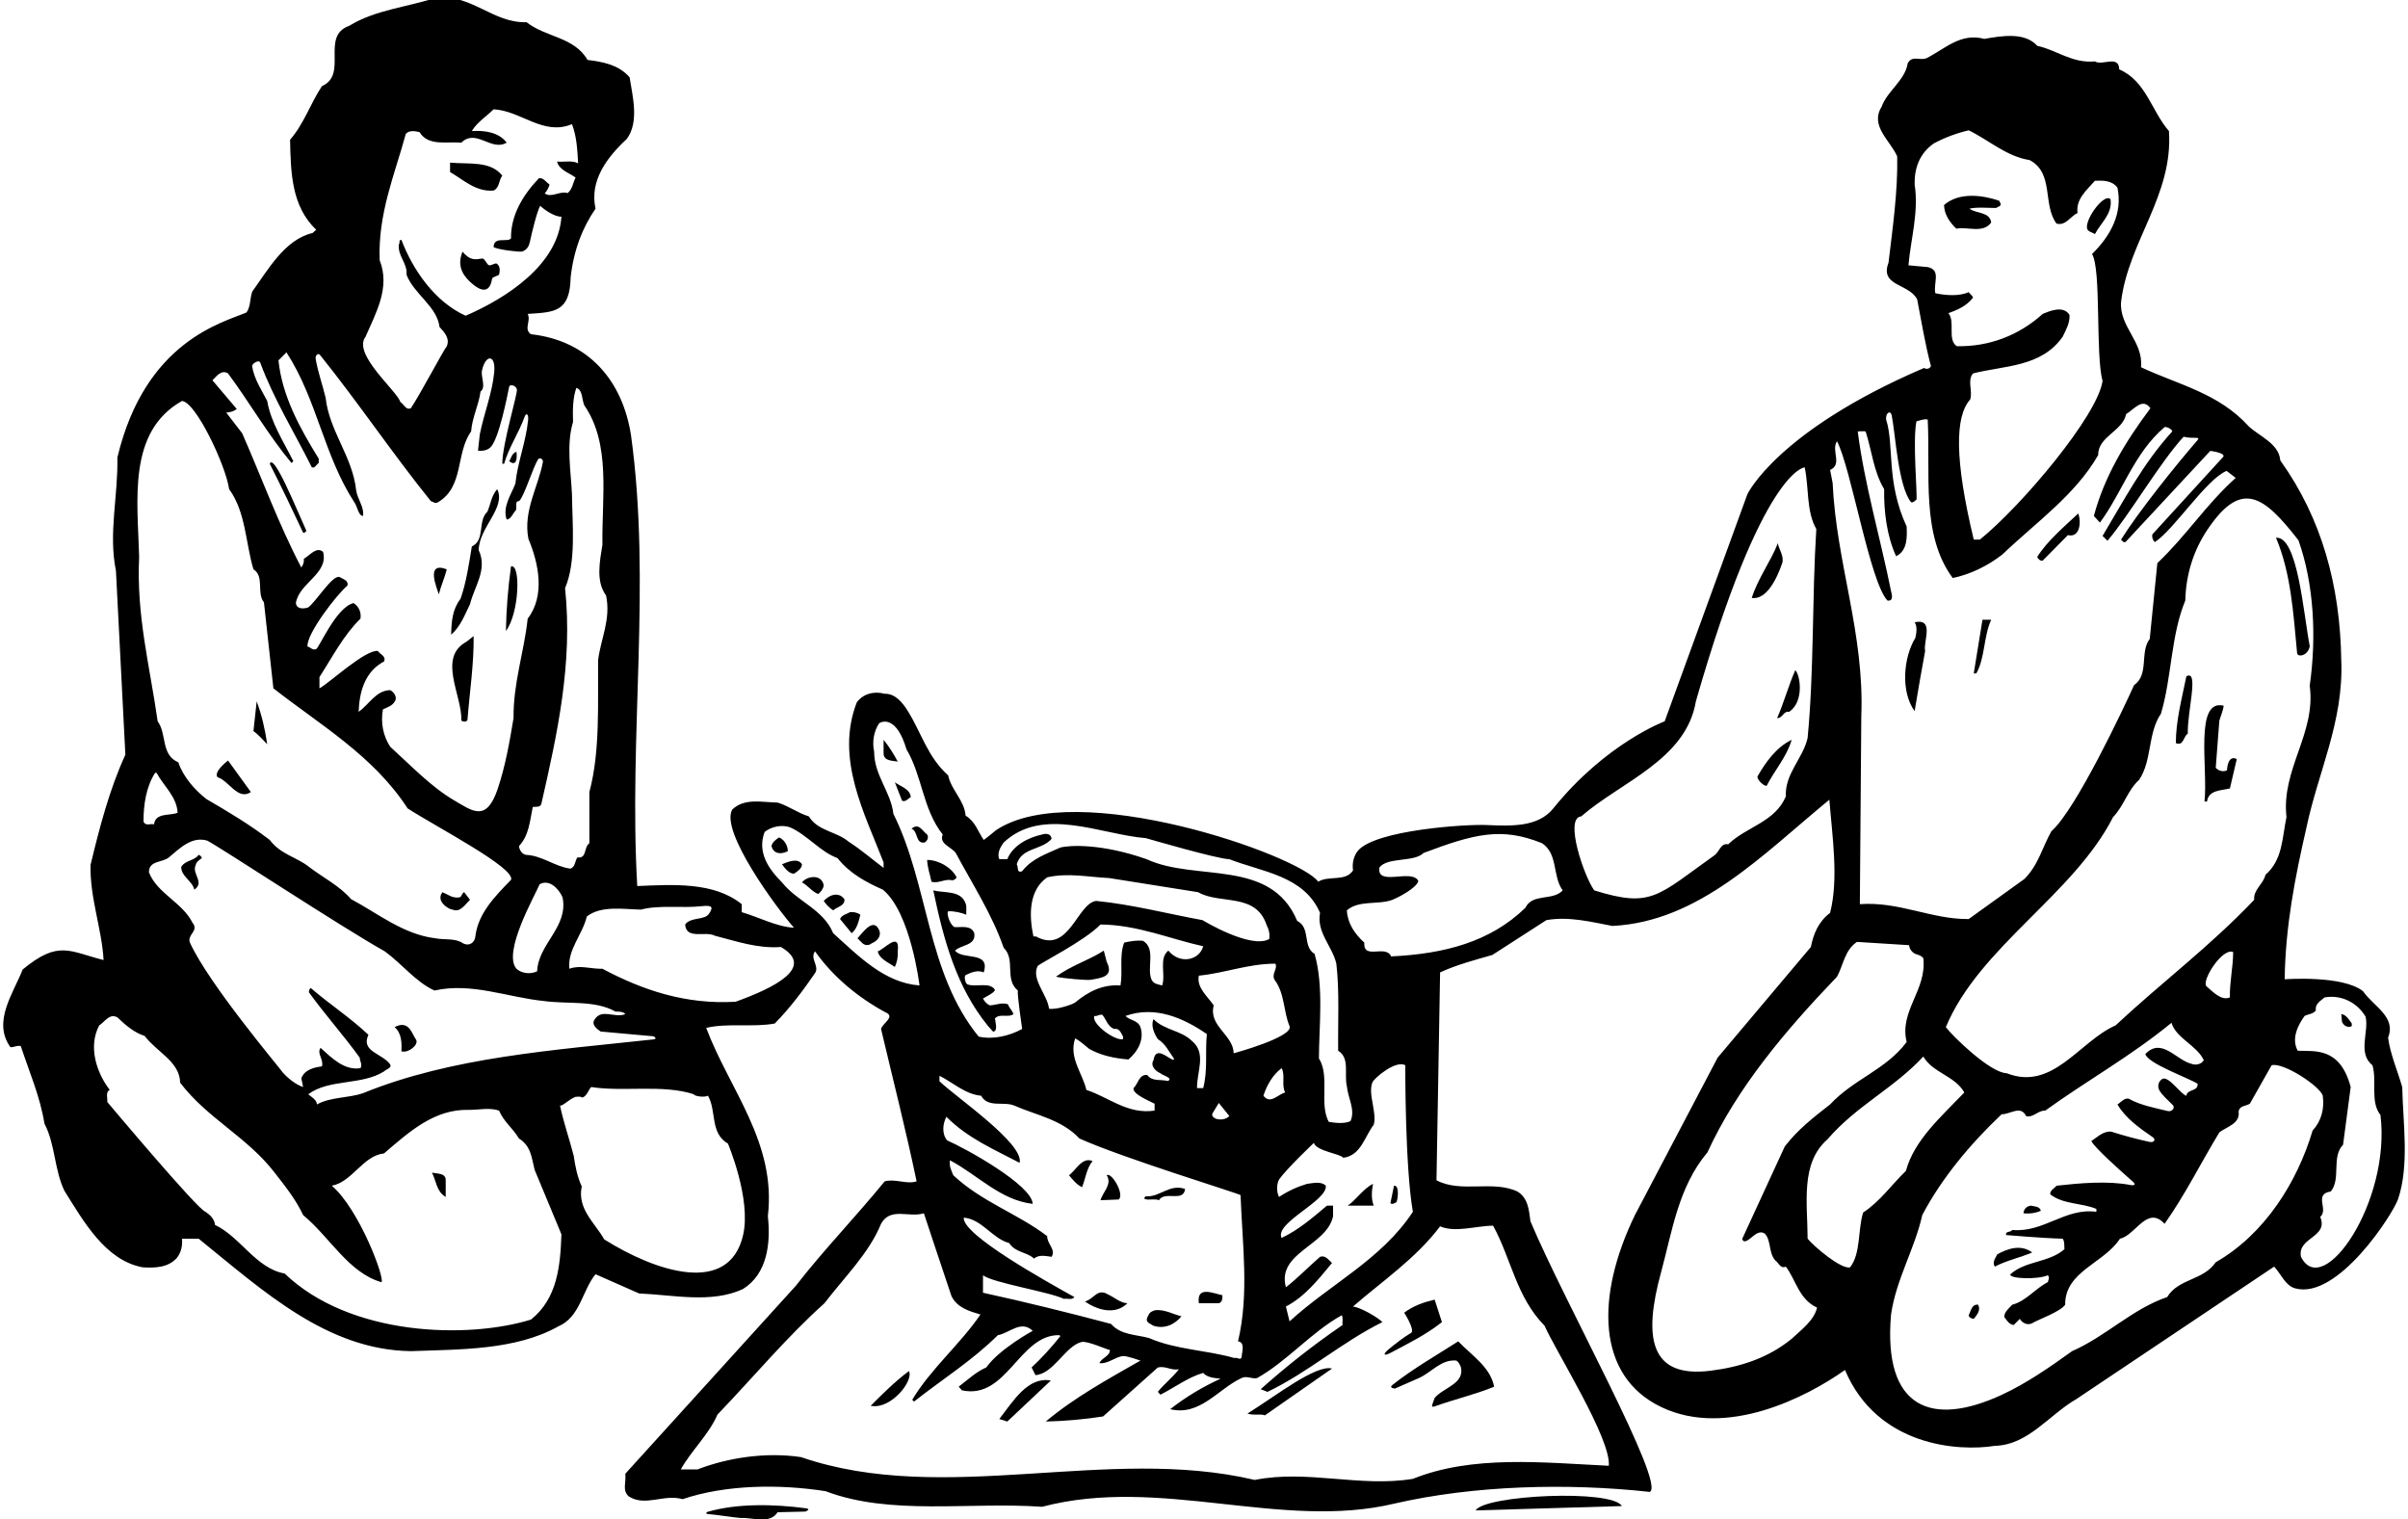 <?xml version="1.0" encoding="UTF-8"?>
<svg xmlns="http://www.w3.org/2000/svg" xmlns:xlink="http://www.w3.org/1999/xlink" width="531pt" height="335pt" viewBox="0 0 531 335" version="1.1">
<g id="surface1">
<path style=" stroke:none;fill-rule:nonzero;fill:rgb(0%,0%,0%);fill-opacity:1;" d="M 529.727 239.699 C 528.684 236.098 527.086 232.422 526.605 228.82 C 528.445 224.18 523.402 221.941 521.086 218.578 C 516.605 214.98 503.805 215.941 503.805 215.941 C 503.965 204.18 506.125 193.301 508.605 182.5 C 511.164 170.262 516.844 159.059 516.285 145.621 C 516.047 129.141 511.965 114.262 502.844 101.539 C 502.523 97.781 498.285 96.262 495.887 94.02 C 489.242 86.66 480.285 84.82 472.125 80.98 C 472.684 75.301 467.324 72.102 467.727 66.578 C 469.324 53.219 479.242 43.141 478.285 28.898 C 474.445 24.5 473.242 17.859 467.324 15.301 C 467.242 12.02 463.562 14.578 461.965 13.539 C 457.004 14.02 453.562 11.059 449.242 10.102 C 446.445 6.98 441.242 7.941 437.562 8.578 C 432.363 7.141 428.844 10.82 424.844 12.82 C 423.324 13.461 421.727 12.102 420.684 13.941 C 420.125 17.699 416.125 20.102 414.926 23.539 C 412.285 27.781 416.844 30.98 418.363 34.5 C 418.523 42.18 417.324 50.5 416.445 57.941 C 414.445 63.141 421.004 62.5 422.766 66.02 C 423.727 70.98 424.523 75.941 425.805 80.738 C 425.484 81.379 424.766 81.461 424.285 81.141 C 391.852 95.043 385.324 108.98 385.324 108.98 L 367.086 159.059 C 367.086 159.059 354.164 163.836 342.523 178.262 C 339.125 182.473 333.117 182.148 327.648 181.922 C 323.316 181.738 303.562 182.98 299.484 187.539 C 298.523 188.738 298.125 190.262 298.363 191.941 C 296.684 194.5 293.004 192.98 290.684 194.422 C 286.523 188.578 237.246 171.301 219.645 183.062 C 218.766 183.781 217.727 184.66 216.926 185.219 C 215.645 183.379 215.086 181.141 212.926 179.859 C 212.684 176.5 209.727 174.18 209.086 170.98 C 204.523 166.898 203.164 161.539 200.203 156.82 C 199.086 154.98 197.402 152.898 195.086 152.98 C 192.766 152.34 190.285 152.98 188.926 154.898 C 184.125 167.301 190.684 179.379 194.844 190.18 L 194.844 191.379 C 192.285 189.461 189.805 187.301 187.164 185.621 C 184.445 183.301 180.363 183.301 178.363 180.02 C 175.965 179.301 173.887 177.699 171.484 176.98 C 167.887 176.898 164.203 175.941 161.484 178.5 C 158.684 183.219 171.324 200.34 175.086 204.578 C 171.164 204.34 167.402 202.262 163.562 201.141 L 163.562 199.379 C 157.402 194.422 148.445 195.062 140.523 195.379 C 138.605 162.18 143.645 128.738 139.164 96.102 C 137.336 84 129.828 75.113 117.086 73.699 C 115.402 72.578 117.164 70.738 116.363 69.219 C 122.336 68.836 125.664 68.836 125.836 61.164 C 126.5 55.164 128.461 50.141 131.324 46.02 C 129.965 39.859 133.805 34.738 138.203 30.66 C 141.004 26.898 139.484 21.219 138.844 17.059 C 136.523 14.34 133.004 13.621 129.562 13.219 C 126.605 8.102 120.363 8.262 116.125 4.898 C 108.605 5.141 103.887 -1.5 95.965 -0.461 C 89.645 1.621 82.684 2.18 77.004 5.699 C 70.605 7.941 76.844 16.422 71.004 18.98 C 68.445 22.82 67.086 27.219 63.965 30.82 C 64.125 38.18 64.285 45.461 69.723 50.66 L 68.926 51.379 C 62.766 52.82 59.086 59.539 55.645 64.262 C 55.086 65.699 55.324 67.539 54.363 68.898 C 49.164 71.141 32 75.164 25.883 100.898 C 26.043 109.621 23.883 117.539 25.566 125.859 L 27.645 166.422 C 24.125 174.102 21.965 182.422 19.965 190.738 C 19.805 198.02 22.445 204.738 22.844 211.699 C 15.32 209.816 12.941 207.223 5.004 213.781 C 2.926 219.062 -1.715 225.301 2.285 230.898 C 2.684 231.062 4.203 230.34 4.605 230.738 C 6.445 236.34 8.844 241.781 9.805 247.781 C 12.203 252.34 11.965 257.941 14.203 262.582 C 18.285 269.059 23.164 277.941 31.484 279.461 C 34.125 279.621 37.086 279.539 39.004 277.379 C 39.965 276.18 40.285 274.582 40.125 273.141 L 43.805 273.141 C 58.043 284.66 72.125 297.699 90.605 297.941 C 101.324 297.539 113.645 297.781 123.086 292.5 C 127.965 290.418 128.363 284.582 131.324 280.98 L 140.926 285.219 C 148.523 285.539 156.844 287.461 163.805 284.262 C 169.246 280.902 169.965 274.098 169.324 268.18 C 171.246 251.941 160.844 240.262 155.727 226.66 C 160.445 225.539 166.047 226.578 170.844 225.699 C 174.285 222.18 177.086 218.422 179.727 214.578 C 180.766 213.062 178.523 211.379 179.727 209.781 C 183.727 215.461 189.324 220.02 195.246 223.219 C 197.562 224.18 194.605 225.621 194.285 226.898 C 196.926 238.098 199.805 249.379 202.125 260.5 C 199.965 261.219 197.402 259.859 195.086 260.5 C 188.766 268.262 181.562 275.699 175.484 283.539 L 137.887 324.98 C 138.125 326.898 137.164 328.582 138.605 329.941 C 142.285 332.34 146.363 329.379 150.523 330.582 C 159.965 327.379 171.805 327.219 182.047 328.82 C 196.363 334.262 213.645 331.141 229.805 332.262 C 255.887 325.379 282.605 337.539 307.562 331.539 C 325.004 327.539 345.562 326.98 363.805 328.98 C 367.402 327.219 345.004 287.219 337.484 269.301 C 337.164 266.902 337.004 264.18 334.605 262.738 C 329.164 260.18 322.125 263.141 316.766 260.262 L 317.562 214.422 C 321.242 212.738 325.164 211.699 329.086 210.578 L 341.004 202.898 C 345.887 202.02 350.926 203.301 355.562 204.18 C 374.684 203.219 388.605 188.5 403.402 176.34 C 404.047 184.5 405.484 193.781 403.562 201.301 C 401.004 203.219 399.887 205.941 399.324 208.82 L 378.766 233.219 L 360.523 267.941 C 351.836 285.832 352.008 303.445 366.363 310.285 C 380.75 317.141 398.348 308.121 406.844 302.098 C 414 319 431.965 320.098 439.887 318.82 C 447.242 318.66 451.887 311.941 457.887 308.5 L 501.484 279.301 C 503.004 280.902 503.918 283.496 506.125 284.098 C 515.5 286.668 527.715 267.68 528.82 264.387 C 531.332 256.898 529.891 247.645 529.727 239.699 Z M 126.125 108.98 C 125.887 103.781 124.844 98.02 126.363 93.059 C 126.285 90.422 126.285 87.859 127.086 85.539 C 128.523 85.941 128.285 88.102 128.844 89.379 C 134.766 97.941 132.684 109.621 132.844 120.102 C 132.285 123.699 131.324 128.18 133.645 131.301 C 134.766 136.578 132.445 140.898 131.887 145.621 C 131.805 155.301 132.363 165.699 129.965 174.66 L 129.965 185.941 C 128.684 186.82 129.484 189.379 127.324 189.062 C 126.766 189.859 126.844 191.301 125.727 191.539 C 122.285 191.062 119.562 188.66 115.965 188.5 C 115.086 188.34 114.523 187.379 114.445 186.578 C 116.684 184.18 116.844 180.98 117.484 177.941 C 118.203 177.859 119.246 178.102 119.402 177.141 C 122.844 162.02 126.363 146.262 124.605 129.699 C 127.086 123.859 126.203 115.699 126.125 108.98 Z M 132.445 227.461 L 144.121 228.516 C 144.121 228.516 145.168 229.082 144.008 229.207 C 122 231.598 99.652 233.078 80.043 241.059 C 76.766 242.18 72.926 241.859 69.887 243.539 C 69.887 242.582 68.684 241.859 67.965 241.301 C 72.605 237.859 79.723 239.379 84.684 236.262 C 85.086 235.781 86.445 235.539 86.043 234.738 C 84.363 232.262 79.484 231.941 81.242 228.18 C 77.164 224.34 72.684 221.461 68.523 217.859 C 68.203 218.102 68.125 218.422 68.125 218.82 C 71.645 223.699 75.805 228.34 79.324 233.219 C 79.324 233.941 79.965 234.738 79.484 235.539 C 75.965 236.098 73.242 233.379 70.684 231.062 C 69.805 232.34 71.406 233.539 71.004 235.141 C 69.242 235.379 67.164 235.859 66.445 237.781 L 66.844 239.699 C 65.324 239.219 63.566 237.859 62.363 236.5 C 61.406 235.141 46.043 216.98 41.883 207.859 C 41.164 206.102 43.965 205.301 42.445 203.461 C 40.203 198.98 34.605 196.98 32.844 192.34 C 32.844 189.699 35.805 190.262 37.246 189.062 C 39.723 186.98 42.363 184.34 45.723 185.379 C 48.926 187.062 74.766 204.102 84.844 209.781 C 88.605 212.5 91.723 216.578 95.805 218.422 C 103.965 216.578 111.965 219.941 119.965 220.738 C 125.246 221.461 131.164 220.5 135.727 223.062 C 136.523 223.062 137.484 223.062 137.887 223.621 C 135.645 224.578 132.766 222.34 131.164 224.738 C 130.285 225.941 131.645 226.898 132.445 227.461 Z M 31.645 181.141 C 31.645 177.461 32.203 173.539 34.203 170.422 L 34.523 170.422 C 36.125 173.379 39.004 175.699 39.164 179.219 C 37.406 179.941 34.285 179.141 33.965 181.781 C 33.246 181.539 32.043 182.262 31.645 181.141 Z M 118.445 214.18 C 117.004 214.898 115.004 214.66 113.887 213.621 C 110.766 210.02 117.965 197.461 119.004 194.98 C 121.164 193.781 123.246 196.02 124.047 197.859 C 125.402 204.422 118.684 208.102 118.445 214.18 Z M 80.605 74.262 C 82.844 69.059 86.125 63.461 83.723 57.379 C 83.324 47.141 87.004 38.578 89.484 29.539 C 90.203 28.66 91.566 28.898 92.523 29.141 C 94.445 32.34 98.684 31.141 101.727 31.461 C 105.004 28.262 108.285 33.461 111.727 31.461 C 109.965 29.059 106.605 28.738 104.047 28.898 C 105.164 26.98 107.246 25.699 108.844 24.102 C 114.926 24.422 119.805 30.02 126.125 27.379 C 127.164 30.02 127.324 33.059 127.484 36.02 C 126.203 35.301 124.445 35.781 122.844 35.621 C 123.246 37.461 125.484 38.102 126.926 39.141 C 126.363 40.262 126.203 41.781 125.164 42.578 C 123.484 42.02 121.484 43.746 120.125 42.625 C 120.445 42.387 121.164 41.141 121.164 40.66 C 120.363 40.18 119.887 39.141 118.844 39.301 C 115.324 42.98 112.605 47.461 112.684 52.578 C 111.805 53.539 108.926 52.02 108.844 54.5 C 109.887 55.059 114.445 55.621 115.164 55.461 C 116.266 55.059 116.672 54.215 116.875 53.223 C 117.156 51.84 118.406 46.574 119.125 45.375 C 120.086 46.336 122.445 47.859 123.805 47.781 C 123.086 58.5 111.402 65.859 102.684 69.621 C 95.887 66.578 91.004 59.461 88.523 52.898 C 87.805 52.898 88.285 53.621 87.965 53.859 C 87.645 56.5 89.887 58.02 89.645 60.578 C 91.246 64.82 96.363 67.539 96.926 72.102 C 98.043 73.301 99.246 74.66 98.523 76.34 C 97.566 77.621 92.684 86.898 90.605 90.02 C 89.406 90.5 89.086 89.059 88.285 88.66 C 87.645 86.262 77.645 78.102 80.605 74.262 Z M 50.285 82.34 C 55.086 88.82 59.086 95.859 64.285 102.102 L 64.684 101.699 C 62.523 97.379 59.723 93.141 58.926 88.422 C 57.652 85.941 56.039 83.574 55.598 80.754 C 55.512 80.207 57.164 79.141 57.406 80.02 C 60.363 88.02 64.926 95.379 68.766 103.059 C 69.484 103.301 69.723 102.422 70.285 102.102 L 70.285 101.141 C 66.125 94.422 62.203 87.301 61.406 79.461 L 63.164 77.699 C 69.887 88.02 71.406 100.422 78.125 110.738 C 78.844 111.699 79.004 113.699 80.043 113.781 C 80.363 111.781 78.766 110.02 78.523 108.02 C 77.723 100.66 72.605 95.059 71.805 87.699 C 71.109 84.797 70.117 82.09 69.609 79.148 C 69.477 78.367 70.156 77.762 70.566 78.273 C 79.074 88.852 86.457 99.895 95.004 110.5 C 95.566 110.66 95.965 111.141 96.605 110.738 C 102.363 107.301 100.445 99.941 103.887 95.141 C 104.125 92.02 105.562 89.379 105.965 86.34 C 107.242 85.383 105.988 83.078 106.285 81.703 C 107.078 78.066 109.375 78.094 108.977 82.137 C 108.52 86.781 106.711 91.191 105.805 95.781 L 105.402 99.379 C 106.621 99.496 107.473 99.227 108.086 98.703 C 109.973 97.102 111.891 87.199 112.281 85.277 C 112.414 84.637 113.824 84.984 113.984 85.879 C 114.16 86.867 110.766 97.859 110.766 102.262 L 111.164 102.262 C 112.215 98.621 114.402 95.461 115.68 91.93 C 116.059 90.879 116.586 91.348 116.461 92.621 C 115.969 97.516 114.152 101.836 113.645 106.66 C 112.684 109.141 110.766 111.781 111.727 114.578 C 112.766 114.422 113.004 113.301 113.645 112.66 C 114.203 112.102 113.324 110.5 114.445 110.5 C 115.484 109.781 117.426 103.293 118.617 101.344 C 118.969 100.766 119.84 101.191 119.711 101.891 C 118.703 107.359 115.32 112.648 116.523 118.82 C 118.766 124.18 120.285 131.301 116.363 136.422 C 115.562 143.859 113.164 150.578 113.246 158.34 C 112.363 163.695 111.418 169.051 109.723 174.035 C 107.234 181.367 104.148 178.824 100.176 176.504 C 95.043 173.5 90.672 168.859 86.043 164.66 C 84.523 162.34 83.887 159.379 84.445 156.422 C 85.484 155.941 86.605 155.621 87.164 154.5 C 87.566 153.621 86.844 152.578 86.043 152.18 C 82.926 152.262 81.484 155.219 79.086 156.98 C 79.242 152.578 80.445 148.102 84.684 145.859 C 85.242 144.66 83.645 144.18 83.324 143.539 C 80.523 143.219 72.684 150.578 70.445 151.781 L 70.445 149.301 C 73.242 144.98 75.723 140.102 79.484 136.422 C 79.723 134.98 79.086 133.699 77.965 132.98 C 74.125 133.941 70.523 142.578 69.723 143.141 C 68.844 143.461 68.445 142.66 67.805 142.578 C 67.566 139.699 74.445 130.898 76.605 129.141 C 76.926 127.941 75.566 127.699 74.844 127.219 C 73.242 126.82 69.645 132.738 67.965 133.941 C 67.086 134.262 65.406 134.422 65.242 132.98 C 65.965 128.5 72.523 126.5 71.242 121.699 C 69.805 120.422 68.285 122.5 67.004 123.219 C 67.086 123.941 66.844 124.578 66.445 125.141 C 61.484 115.699 57.723 105.379 53.406 95.539 L 49.887 90.98 C 51.5 90.875 52.203 90.18 52.203 90.18 L 46.844 83.859 C 47.805 82.898 48.844 81.461 50.285 82.34 Z M 40.125 88.422 C 43.164 88.578 49.805 102.66 50.523 107.859 C 54.203 112.898 54.125 119.621 55.887 125.539 C 58.363 127.059 56.523 130.738 58.203 132.82 L 60.285 151.781 C 70.605 159.859 82.363 166.66 89.887 178.262 C 96.203 182.34 113.805 191.461 112.684 194.02 C 109.164 197.621 105.484 201.379 104.844 206.34 C 104.766 207.781 103.562 208.738 102.125 208.02 C 100.445 206.82 98.043 207.301 95.965 206.898 C 88.926 206.02 83.406 201.461 77.406 198.262 C 74.844 195.301 71.242 193.539 68.125 191.141 C 65.406 188.98 61.887 188.422 59.484 185.219 C 55.004 181.781 50.285 178.98 45.484 176.18 C 42.844 174.102 40.363 171.219 39.324 168.102 C 35.406 166.422 36.844 161.859 34.766 159.059 C 33.086 147.141 30.043 135.781 30.684 122.82 C 30.363 110.422 28.043 95.219 40.125 88.422 Z M 117.086 290.98 C 103.273 295.266 77.266 294.742 62.766 280.82 C 56.445 279.699 53.086 272.82 47.406 270.098 C 47.324 268.82 46.285 267.859 45.324 267.219 C 43.645 266.82 23.645 242.98 23.645 242.98 C 23.805 242.34 23.164 240.82 24.203 240.34 C 21.246 236.5 19.406 230.738 21.883 226.102 C 23.164 225.301 24.125 223.379 25.883 224.34 C 27.723 226.102 29.723 227.781 31.883 228.422 C 34.605 232.02 39.645 234.102 39.723 238.738 C 45.723 246.66 54.605 250.738 60.684 258.738 C 63.004 261.699 65.324 264.66 66.844 267.941 C 72.766 272.82 76.844 280.66 84.125 282.738 C 84.926 281.941 79.242 266.66 73.164 261.461 C 77.645 260.66 80.043 254.82 84.684 254.34 C 90.285 249.539 95.805 244.5 103.484 244.738 C 105.645 244.738 108.047 244.18 110.047 244.902 C 111.164 247.461 113.004 248.66 114.445 251.059 C 117.164 252.738 117.246 255.461 117.887 257.941 L 123.805 272.18 C 123.562 279.059 122.926 286.34 117.086 290.98 Z M 156.125 241.621 C 158.047 244.98 156.523 249.859 160.523 252.18 C 160.523 252.18 165.703 264.375 163.863 272.352 C 160.77 285.789 144.598 280.434 133.246 273.301 C 131.164 269.621 127.246 266.582 128.285 261.621 C 127.324 259.539 126.844 257.219 126.523 254.902 C 125.562 251.141 124.285 247.539 123.484 243.781 C 124.125 243.941 125.402 242.418 126.926 241.859 C 127.645 241.859 127.805 241.699 128.445 242.02 C 129.484 241.621 129.645 240.5 130.363 239.699 C 137.402 240.82 146.203 239.059 153.004 241.301 C 152.926 241.621 155.086 242.098 156.125 241.621 Z M 162.203 220.898 C 151.164 221.539 141.727 218.34 132.844 213.621 C 130.363 213.699 127.887 212.738 125.562 213.621 C 125.086 209.461 128.445 206.102 129.402 202.102 C 132.523 199.621 137.562 200.5 141.324 200.578 C 145.445 199.496 150.355 200.309 154.746 199.82 C 157.129 199.559 157.309 200.047 156.352 201.484 C 155.348 202.992 152.34 202.141 151.086 203.859 C 151.324 207.301 155.562 205.219 157.645 206.34 C 162.363 207.539 167.086 209.219 172.203 208.82 C 179.836 213.273 170.828 217.797 162.203 220.898 Z M 221.324 185.781 C 229.965 177.699 242.684 184.02 252.684 184.82 C 252.684 184.82 268.605 189.461 271.086 189.461 C 278.203 192.262 287.562 193.062 291.086 201.301 C 290.285 205.621 293.805 208.66 294.684 212.5 C 295.402 218.66 295.004 225.539 295.086 231.699 C 297.727 233.301 296.363 236.902 297.004 239.539 C 297.242 242.098 298.926 244.738 297.805 247.219 C 296.445 247.859 294.445 247.621 293.004 247.379 C 290.844 243.301 293.324 237.379 290.844 233.379 C 290.844 226.578 291.965 217.539 289.887 210.34 C 287.164 208.738 289.086 204.578 286.047 203.062 C 280.203 189.141 263.727 194.5 252.844 189.461 C 243 186 235.887 186.34 233.805 186.898 C 230.844 188.262 227.562 189.301 225.402 192.102 C 224.125 192.66 224.605 191.062 224.203 190.578 C 225.324 186.82 229.645 187.539 231.887 184.98 C 231.805 183.859 230.684 183.699 229.805 184.02 C 226.766 184.66 223.324 186.422 222.125 189.461 L 220.363 189.461 C 219.805 188.102 220.605 186.82 221.324 185.781 Z M 302.664 238.625 C 303.035 237.77 307.727 233.699 309.887 234.898 C 309.887 234.898 309.805 257.219 311.562 267.219 C 304.605 277.781 293.324 283.141 284.363 291.379 L 283.562 288.098 C 287.727 285.941 290.684 282.18 293.727 278.5 C 292.926 277.781 292.285 276.738 291.086 277.141 C 288.523 279.379 286.125 281.859 283.562 283.859 C 281.484 276.18 292.605 274.738 293.965 268.18 L 293.965 265.859 L 292.605 265.859 C 289.402 268.582 286.203 271.301 282.605 272.98 C 281.004 269.621 292.766 264.82 292.363 261.461 C 291.324 260.418 289.484 260.902 288.203 261.059 C 286.047 261.699 283.965 262.66 282.047 263.941 C 281.484 262.902 281.484 261.141 282.047 260.098 C 283.805 257.621 289.727 252.02 289.727 252.02 C 290.285 253.859 295.645 254.418 296.203 255.301 C 300.125 254.82 300.926 250.582 302.926 248.02 C 303.703 245.262 301.559 241.195 302.664 238.625 Z M 273.805 299.219 C 273.562 300.098 272.844 299.219 272.203 299.461 C 266.125 297.699 259.246 297.621 253.402 295.059 C 250.523 294.262 247.164 294.418 245.004 291.941 C 235.645 289.461 226.285 287.141 216.766 285.059 L 216.766 281.219 C 219.004 282.902 231.562 284.902 234.605 286.418 C 235.402 286.262 236.363 286.738 236.926 286.02 C 230.766 282.582 212.125 272.262 212.523 268.5 C 216.523 268.82 218.844 273.141 222.523 274.098 C 223.965 276.262 226.363 276.02 228.047 277.539 C 229.004 276.582 230.766 276.98 231.887 277.141 C 232.926 275.539 230.844 274.262 230.926 272.582 C 224.285 267.539 216.523 265.059 210.203 259.141 C 209.805 258.098 209.246 257.141 209.484 255.859 C 215.562 259.059 220.605 264.66 227.727 265.461 C 227.562 261.301 212.766 253.141 208.844 251.461 C 207.645 249.941 207.887 247.859 208.684 246.262 C 213.484 251.059 219.246 253.461 224.844 256.418 C 225.887 252.18 210.684 241.859 207.164 238.418 L 207.164 237.219 C 210.203 238.738 212.844 241.301 216.363 241.621 C 217.805 244.34 221.324 242.82 223.645 243.781 C 228.523 245.941 234.047 246.82 238.047 251.059 C 247.645 255.379 272.844 263.059 273.562 263.539 C 273.965 274.5 275.484 285.301 273.004 295.781 C 274.684 296.02 273.805 298.262 273.805 299.219 Z M 262.844 229.539 C 260.363 227.141 256.844 227.219 254.363 224.738 C 253.727 226.18 254.523 227.941 255.324 229.141 C 257.066 230.23 257.758 231.91 258.824 233.352 C 258.934 233.496 258.855 233.777 258.66 233.703 C 257.305 233.176 254.855 230.629 254.363 233.781 C 253.562 235.059 254.926 236.262 255.887 236.66 C 256.426 237.141 257.461 237.305 257.875 237.863 C 258.016 238.051 257.652 238.406 257.441 238.355 C 255.961 237.98 254.055 238.531 253.004 237.059 C 251.164 236.82 251.004 238.98 249.965 239.941 C 249.645 241.301 253.805 242.902 254.605 243.379 L 254.605 244.902 C 248.605 245.781 244.523 241.941 239.562 240.34 C 238.684 236.582 235.645 233.219 237.086 228.98 C 238.203 229.539 239.164 230.5 240.203 231.301 C 242.766 232.738 245.727 233.379 248.844 233.621 C 251.004 231.781 252.363 229.141 251.484 226.5 C 250.926 224.898 249.086 225.062 248.203 224.02 C 254.766 221.699 261.004 224.5 266.125 228.02 C 265.727 232.262 266.363 235.859 265.324 239.941 L 263.965 239.941 C 263.887 236.34 266.125 232.262 262.844 229.539 Z M 241.324 224.02 C 241.965 224.18 242.363 223.621 243.086 223.781 C 243.965 224.82 244.285 226.422 245.727 226.898 C 246.844 226.66 247.246 227.859 247.645 228.578 L 247.645 229.141 C 245.965 229.621 240.605 225.781 241.324 224.02 Z M 257.645 209.621 C 255.484 211.301 257.086 214.82 256.285 217.301 C 255.484 217.062 254.523 217.062 253.965 216.102 C 252.766 213.461 255.004 209.219 252.047 207.461 C 250.684 207.301 249.324 207.539 247.887 207.859 C 246.766 210.898 247.645 214.02 247.086 217.301 C 243.152 217.027 239.965 218.656 237.09 221.059 C 236.57 221.488 232.844 222.738 231.324 222.422 C 230.984 219.379 227.34 215.883 228.816 213.035 C 229.09 212.512 239.004 207.621 242.684 203.859 C 250.844 203.941 258.047 207.062 265.324 208.66 C 264.5 211.75 260.203 212.738 257.645 209.621 Z M 265.164 202.898 C 257.324 201.461 249.727 199.461 241.727 198.66 C 237.484 199.219 235.75 210.5 228.445 206.5 L 227.887 206.5 C 226.926 202.02 226.766 196.34 230.926 193.461 C 235.562 192.422 239.727 193.379 244.605 193.621 L 264.203 196.738 C 269.086 199.539 276.926 196.738 279.324 204.02 C 279.805 204.898 280.047 205.941 279.887 207.062 C 275.805 209.379 265.164 202.898 265.164 202.898 Z M 267.402 245.461 L 268.766 243.219 L 271.086 246.098 C 270.445 246.82 269.086 247.059 268.047 246.66 C 267.562 246.418 267.086 246.02 267.402 245.461 Z M 272.047 232.262 C 271.965 228.18 266.445 226.262 267.645 221.699 C 266.363 219.781 263.805 217.781 264.363 215.141 C 270.125 214.578 275.242 212.5 281.242 212.5 C 281.805 213.699 280.285 214.738 281.086 216.102 C 283.324 219.062 283.004 223.062 284.363 226.262 C 285.324 228.66 272.047 232.262 272.047 232.262 Z M 282.605 235.539 C 283.484 237.059 282.523 239.301 283.402 240.902 C 281.805 241.301 280.125 243.621 278.605 241.621 C 279.324 239.379 280.605 237.059 282.605 235.539 Z M 192.766 165.781 C 192.285 163.621 192.684 161.219 193.887 159.461 C 194.684 158.98 197.75 158 199.887 165.219 C 203.402 171.141 203.484 178.5 207.887 184.02 C 207.004 186.102 209.805 186.738 210.766 188.102 C 214.445 194.98 218.766 201.621 221.324 208.98 C 224.047 211.699 221.402 215.859 224.445 218.422 C 224.285 219.379 225.402 226.898 225.402 226.898 C 222.605 228.422 219.004 229.301 215.805 228.578 C 204.285 214.422 204.844 195.141 197.004 179.461 C 196.445 174.578 192.766 170.98 192.766 165.781 Z M 183.727 205.781 C 181.562 200.5 175.805 198.82 172.445 194.578 C 169.484 191.621 166.926 187.941 168.605 183.461 C 169.965 182.34 172.445 181.699 174.363 182.5 C 178.047 184.18 180.926 187.859 184.684 189.219 C 187.402 192.66 191.086 194.578 194.684 196.18 C 200.844 201.219 202.766 217.301 202.766 217.301 C 195.004 216.738 189.246 210.738 183.727 205.781 Z M 317.562 270.418 C 320.926 271.859 325.324 270.34 329.242 270.262 C 333.242 277.539 334.363 286.02 340.605 292.34 C 343.004 297.859 355.324 317.301 354.766 323.219 C 340.125 322.5 324.684 320.82 311.562 326.102 C 299.887 328.02 288.285 324.02 276.684 326.34 C 244.125 318.66 208.285 332.18 176.605 321.301 C 168.926 320.18 160.684 321.379 153.805 324.02 L 150.125 324.02 C 152.445 319.859 156.363 316.262 158.203 311.941 C 166.047 303.781 173.484 294.82 181.805 287.379 C 186.203 281.621 191.645 276.34 194.285 269.859 C 196.363 266.098 200.445 268.582 203.727 267.539 C 203.727 267.539 207.887 280.098 209.805 285.781 C 211.086 288.418 213.805 289.141 216.203 289.859 C 211.805 296.34 205.164 301.941 201.164 308.66 L 201.562 309.059 C 207.727 304.18 214.203 300.18 220.047 294.418 C 222.523 294.02 225.164 290.98 227.727 293.461 C 227.727 293.461 220.363 297.461 217.484 301.539 C 215.246 302.5 213.402 304.262 211.402 305.781 L 212.125 306.582 C 222.047 308.738 224.766 294.18 233.645 294.418 L 233.805 294.66 C 231.887 297.059 229.727 299.461 227.484 301.539 L 228.336 303.227 C 232.301 302.988 234.969 296.75 238.52 295.918 C 239.77 295.625 244.125 297.621 244.766 297.699 C 244.684 299.141 242.926 299.379 242.445 300.582 C 244.215 300.855 245.949 299.18 247.668 299.023 C 248.438 298.953 251.484 300.02 251.484 300.02 C 244.363 304.098 237.004 308.098 230.605 313.461 C 234.684 313.379 239.164 312.98 243.246 312.34 L 255.324 301.539 C 257.086 301.141 258.203 302.262 259.965 301.941 C 258.605 303.699 256.684 305.219 255.324 306.902 L 255.887 307.539 C 259.086 305.941 261.965 303.699 265.324 302.738 C 266.203 303.781 267.805 303.859 269.164 304.02 C 265.246 305.781 261.402 308.098 258.047 310.738 C 264.605 312.34 268.605 306.262 273.805 303.859 C 274.926 303.301 276.203 304.18 277.242 303.859 C 283.805 300.18 289.242 293.699 295.887 290.02 C 296.203 290.582 295.965 291.461 296.047 292.18 C 289.645 296.582 283.922 301.055 278 306.332 L 279.508 306.922 C 288.629 302.523 295.805 296.02 304.844 291.539 C 303.645 290.34 299.887 288.262 298.363 288.098 C 304.605 282.66 312.285 277.461 317.562 270.418 Z M 336.363 200.18 C 328.641 207.691 318.535 210.34 306.766 210.898 C 305.562 208.18 300.605 211.781 300.844 207.859 C 298.684 205.859 297.164 203.621 297.004 200.738 C 299.727 198.41 303.859 199.59 307.035 198.426 C 307.781 198.152 312.363 195.941 312.766 194.262 C 311.324 191.461 303.605 195.57 304.164 191.336 C 305.848 188.934 311.887 190.18 313.887 188.102 C 325.164 183.836 331.164 182.336 340.047 185.941 C 343.645 188.34 342.285 193.219 344.605 196.34 C 342.363 198.738 337.965 196.898 336.363 200.18 Z M 398.605 162.738 C 397.562 167.301 393.562 170.578 393.805 175.621 C 391.402 181.301 385.164 182.262 381.086 186.18 C 379.484 185.859 379.164 187.699 378.203 188.5 C 365.426 197.598 364.223 200.277 351.562 196.34 C 349.402 193.461 344.844 180.34 348.684 180.02 C 357.402 172.422 371.805 167.539 373.965 154.66 C 388.664 103.336 397.965 103.059 397.965 103.059 C 398.926 107.539 398.285 112.738 400.523 116.66 C 399.562 131.941 400.047 147.781 398.605 162.738 Z M 506.844 119.141 C 510.285 128.82 510.844 140.578 509.324 151.219 C 510.766 161.699 503.004 169.621 504.203 180.18 C 503.242 184.66 503.402 189.621 499.562 192.898 C 499.164 194.898 496.844 196.18 497.086 198.422 C 487.086 208.898 477.004 216.34 466.523 226.102 C 458.523 229.621 452.684 240.66 442.523 236.66 C 438.844 236.582 430.523 228.422 429.086 226.5 C 436.445 208.82 457.242 197.301 465.965 180.18 C 468.363 177.699 469.164 174.262 471.727 171.941 C 474.605 167.621 473.562 161.699 476.523 157.379 C 478.926 149.301 478.684 140.18 481.887 132.422 C 482.047 126.527 483.742 121.254 486.902 116.605 C 494.336 105.652 499.246 109.367 506.844 119.141 Z M 492.445 209.941 C 492.445 213.219 491.645 216.5 491.727 219.941 C 489.805 220.738 488.047 218.738 486.523 217.461 C 485.484 216.102 490.125 208.898 492.445 209.941 Z M 425.086 58.898 L 420.844 58.5 C 421.324 52.82 423.164 46.738 422.203 40.66 C 422.125 37.059 423.324 33.781 426.445 31.621 C 428.844 30.34 431.402 29.379 434.125 28.738 C 438.605 30.898 442.445 34.5 447.562 35.301 C 453.004 38.18 450.363 45.059 453.484 49.301 C 455.562 49.859 456.523 47.699 458.125 46.98 C 457.727 43.941 460.047 42.02 461.965 39.859 C 463.805 39.781 465.727 39.781 466.926 41.379 C 468.125 47.059 465.402 52.02 461.324 56.02 C 463.402 59.379 462.047 78.102 463.645 84.02 C 462.523 91.699 445.836 111.5 436.605 118.98 L 435.242 118.98 C 431 101.336 431.086 91.859 434.445 88.102 C 435.086 86.18 433.727 83.941 435.086 82.34 C 442.047 80.578 450.125 80.98 454.844 74.262 C 455.562 72.738 456.445 71.301 456.363 69.461 C 455 67.164 451.645 68.738 450.445 69.219 C 445.242 73.941 438.617 76.492 431.5 76.336 C 429.34 74.895 431.242 70.898 429.645 69.059 C 431.484 68.422 433.727 67.461 435.086 65.621 C 434.926 65.141 434.363 64.82 434.125 64.422 C 432.047 65.379 429.004 65.141 426.766 64.66 C 426.285 62.422 428.125 59.539 425.086 58.898 Z M 404.125 106.5 C 403.965 105.539 403.727 104.578 403.562 103.621 C 406.363 102.422 403.727 99.301 405.086 97.301 C 408.203 103.219 412.285 128.18 416.203 132.422 C 417.645 132.66 417.164 130.98 417.004 130.34 C 414.684 118.82 411.105 106.605 409.664 95.164 C 409.906 95.086 411.164 95.059 411.402 95.141 C 412.766 99.379 413.164 104.02 415.484 107.859 C 415.402 112.66 416.047 118.18 418.125 122.66 C 420.684 121.379 420.523 118.34 420.445 116.102 C 415.836 106.164 417.758 98.141 415.918 92.543 C 415.758 91.02 416.91 90.324 417.164 91.664 C 418.016 96.121 418.578 107.113 421.402 110.738 C 421.965 110.898 422.203 110.422 422.605 110.18 C 422.844 108.98 421.727 97.219 422.605 92.898 C 423.402 92.738 424.125 92.34 425.086 92.5 C 425.727 104.578 423.562 117.941 430.605 127.461 C 434.445 126.66 438.285 124.82 441.562 122.262 C 448.926 115.219 457.645 109.141 462.684 100.34 C 462.605 96.262 468.125 95.059 468.844 91.301 C 470.445 90.422 472.445 87.539 474.203 90.02 C 468.684 97.379 464.047 105.059 461.727 113.781 L 463.066 115.234 C 467.945 108.672 470.605 99.859 477.324 94.18 C 477.805 94.02 479.086 94.738 479.004 95.141 C 472.523 102.262 468.363 110.34 463.645 118.18 L 464.738 119.238 C 469.621 113.48 476.234 102.062 481.516 96.305 C 483.758 96.863 485.434 96.09 484.5 97.164 C 479.711 102.688 471.539 112.887 467.727 118.98 C 467.965 119.301 468.445 119.859 468.844 119.379 L 487.402 99.422 C 491.324 99.98 490.164 100.836 490.164 100.836 L 474.605 117.859 C 474.523 118.5 474.684 119.059 475.164 119.539 C 479.324 116.898 486.52 105.672 491 103.836 L 493.004 105.379 C 486.363 111.379 482.203 118.02 475.727 124.18 L 474.047 140.898 C 471.805 143.781 473.965 148.738 470.605 151.059 C 468.285 156.18 457.805 178.5 452.363 183.301 C 450.363 186.82 449.484 190.82 446.363 193.859 L 434.125 202.66 C 425.887 202.738 418.766 198.738 410.125 199.379 L 410.445 157.941 C 411.164 139.621 404.926 124.18 404.125 106.5 Z M 395.086 295.219 C 389.906 299.465 383.754 301.445 377.156 302.266 C 363.691 303.941 362.41 294.781 366.254 280.691 C 368.762 271.496 370.07 261.77 376.523 254.098 C 383.004 239.941 393.645 227.301 405.086 215.379 C 406.523 212.738 406.766 209.539 409.484 207.699 L 421.004 208.422 C 421.004 209.219 421.645 210.02 422.363 210.34 C 423.004 210.578 423.645 210.66 424.125 211.301 C 424.926 218.34 418.766 222.898 420.445 229.781 C 415.805 235.941 408.766 237.941 403.562 243.539 C 399.965 246.34 396.445 249.059 393.562 252.82 L 384.203 273.141 C 384.363 274.262 385.484 273.461 385.887 273.141 C 386.844 272.418 387.887 271.219 389.164 272.02 C 390.605 273.539 389.965 276.262 391.484 277.941 C 392.203 278.418 392.605 279.859 393.805 279.301 C 396.047 282.262 396.684 286.5 400.684 288.34 C 400.047 291.141 397.242 293.219 395.086 295.219 Z M 410.844 267.379 C 409.645 271.301 410.363 276.418 407.965 279.461 C 405.965 279.941 399.965 274.82 398.605 273.141 C 398.605 265.461 396.926 256.5 403.004 251.219 C 409.402 243.781 417.484 240.098 424.125 232.98 C 426.203 236.582 431.086 237.219 433.164 240.902 C 428.125 246.18 422.125 251.379 420.285 258.18 C 417.004 261.379 414.605 264.902 410.844 267.379 Z M 488.605 278.34 C 485.805 282.418 480.445 281.859 477.887 286.02 C 470.285 288.582 464.285 294.738 456.926 297.941 C 451.926 301.535 446.883 305.039 441.441 307.562 C 426.074 314.695 415.188 310.762 417.004 289.859 C 418.125 282.098 422.203 275.461 423.887 267.941 C 428.125 259.859 434.523 252.18 441.402 245.699 C 443.164 245.781 445.645 243.621 446.766 246.098 C 448.285 246.582 449.402 244.82 451.004 244.902 C 460.203 238.262 469.887 232.898 478.844 225.539 C 479.887 228.98 484.445 230.5 485.965 233.781 C 485.484 234.66 484.203 234.98 483.242 234.578 C 479.887 233.781 476.684 228.66 473.086 232.422 C 473.562 234.5 482.445 237.621 484.605 238.98 C 484.766 240.738 482.285 240.098 482.125 241.621 C 480.926 241.379 477.965 236.82 476.684 238.02 C 475.965 238.5 475.727 239.539 476.125 240.34 C 476.793 241.574 478.086 242.574 479.141 243.684 C 479.727 244.305 478.914 245.215 478.039 245 C 475.199 244.309 471.973 243.727 469.402 242.262 C 468.363 242.098 467.727 243.059 466.926 243.539 C 468.734 246.598 471.758 248.73 474.672 250.734 C 475.496 251.301 475.004 252.02 473.973 251.793 C 471.129 251.172 468.324 250.422 465.562 249.539 C 463.805 249.379 462.523 250.738 461.164 251.621 C 461.953 253.133 467.602 258.18 470.297 260.543 C 471.164 261.297 470.508 261.449 469.867 261.32 C 464.84 260.324 458.594 260.895 453.484 261.461 C 453.004 262.098 451.965 262.5 452.125 263.379 C 455.004 265.621 459.086 265.219 462.285 266.582 L 462.285 267.219 C 455.402 266.262 450.684 271.859 443.727 271.219 C 443.324 271.859 442.203 271.379 442.363 272.34 C 442.363 272.34 450.766 273.059 454.844 273.141 C 455.324 273.781 455.164 274.66 455.242 275.461 C 451.727 278.5 446.766 277.941 443.324 280.98 C 442.926 282.02 449.402 282.18 451.562 281.219 C 452.047 281.621 451.727 282.18 451.562 282.738 C 448.844 284.098 446.684 286.98 443.727 287.699 C 442.926 288.582 441.965 289.301 441.965 290.418 C 442.605 291.219 443.004 292.02 444.047 292.18 L 445.402 290.82 C 445.887 291.699 447.086 292.34 448.125 291.781 C 449.242 291.059 454.445 289.219 455.402 287.699 C 455.324 280.34 463.965 278.582 467.484 273.141 C 470.926 272.418 473.484 265.699 477.324 269.859 C 481.805 263.539 485.324 256.418 489.402 249.699 C 490.926 248.5 494.047 247.781 493.645 245.141 C 493.805 243.781 495.242 243.941 496.125 243.379 L 500.926 234.898 C 503.484 234.18 511.645 239.539 512.203 241.621 C 512.605 244.5 511.887 247.219 509.965 249.301 C 506.605 260.582 499.484 272.098 488.605 278.34 Z M 507.402 277.141 C 506.523 272.82 513.562 272.902 511.645 268.34 C 513.562 266.738 510.125 263.301 513.965 262.738 C 516.285 259.941 514.047 255.141 516.684 252.418 L 518.363 239.699 C 516 230.836 510.445 231.859 506.684 231.699 C 505.242 229.062 506.684 226.102 508.203 224.02 C 509.004 223.621 510.047 223.621 510.684 222.82 C 510.445 221.301 511.805 220.66 512.605 219.941 C 516.203 219.301 519.727 220.98 521.645 224.18 C 522.445 227.461 519.805 232.262 523.164 234.898 C 524.203 238.418 522.605 242.98 524.926 245.859 C 527.293 264.949 512.25 286.84 507.402 277.141 "/>
<path style=" stroke:none;fill-rule:nonzero;fill:rgb(0%,0%,0%);fill-opacity:1;" d="M 108.844 42.02 C 110.203 41.379 109.965 39.699 110.766 38.738 C 108.125 35.379 103.324 36.262 99.246 35.859 L 99.246 37.941 C 102.285 39.699 104.926 42.34 108.844 42.02 "/>
<path style=" stroke:none;fill-rule:nonzero;fill:rgb(0%,0%,0%);fill-opacity:1;" d="M 461.965 51.621 C 463.242 49.141 465.887 47.141 465.402 43.941 C 464.125 42.5 459.965 47.941 460.203 50.262 C 460.363 51.141 461.242 51.141 461.965 51.621 "/>
<path style=" stroke:none;fill-rule:nonzero;fill:rgb(0%,0%,0%);fill-opacity:1;" d="M 439.086 49.059 C 438.766 46.66 435.805 47.141 434.285 46.02 C 435.887 45.621 438.203 45.859 440.203 45.859 C 440.523 45.539 441.324 45.539 441.164 44.898 L 440.844 44.262 C 437.086 42.98 431.965 42.34 428.684 45.219 C 428.766 47.301 429.887 48.98 431.402 50.422 C 433.965 49.941 437.324 51.539 439.086 49.059 "/>
<path style=" stroke:none;fill-rule:nonzero;fill:rgb(0%,0%,0%);fill-opacity:1;" d="M 106.375 57 C 104.75 57.25 103.664 57.5 102 55.5 C 100.523 58.988 102.512 61.219 104.23 62.652 C 107.191 65.121 108.215 63.414 108.5 61.5 C 108.566 61.055 109.652 60.891 110.047 60.578 C 110.367 59.293 110.129 58.57 109.57 58.156 C 109.207 57.891 108.445 58.574 107.875 58.5 C 107.371 58.434 106.949 57.02 106.375 57 "/>
<path style=" stroke:none;fill-rule:nonzero;fill:rgb(0%,0%,0%);fill-opacity:1;" d="M 113.887 99.621 C 112.844 99.941 112.766 100.98 112.285 101.699 C 114.125 103.125 114 100.5 113.887 99.621 "/>
<path style=" stroke:none;fill-rule:nonzero;fill:rgb(0%,0%,0%);fill-opacity:1;" d="M 67.566 117.059 C 65.242 111.941 60.375 99.875 59.484 102.262 C 62.043 107.301 64.445 112.34 66.844 117.461 C 67.164 117.621 67.484 117.141 67.566 117.059 "/>
<path style=" stroke:none;fill-rule:nonzero;fill:rgb(0%,0%,0%);fill-opacity:1;" d="M 103.645 133.219 C 104.605 129.301 107.562 125.621 105.562 121.301 C 105.645 116.262 111.625 112 109.645 107.859 C 108.363 109.301 108.203 111.141 107.484 112.82 C 105.246 114.898 107.086 119.059 104.047 120.5 C 103.402 124.422 102.844 128.34 101.562 132.02 C 99.723 134.422 99.566 137.059 99.484 139.941 C 101.484 138.262 102.523 135.539 103.645 133.219 "/>
<path style=" stroke:none;fill-rule:nonzero;fill:rgb(0%,0%,0%);fill-opacity:1;" d="M 450.445 123.621 L 456 118 C 458.641 118.641 459 115.164 458.285 113.219 C 455.402 115.941 451.324 119.379 449.242 122.82 C 449.402 123.301 450.047 123.781 450.445 123.621 "/>
<path style=" stroke:none;fill-rule:nonzero;fill:rgb(0%,0%,0%);fill-opacity:1;" d="M 509.336 142.5 C 507.895 134.98 506.664 118.164 501.887 118.578 C 505.191 126.34 505.719 135.262 506.547 144.012 C 506.641 145.004 508.934 144.66 509.336 142.5 "/>
<path style=" stroke:none;fill-rule:nonzero;fill:rgb(0%,0%,0%);fill-opacity:1;" d="M 393.004 124.18 C 393.484 122.578 392.203 121.059 392.047 119.781 C 390.445 123.859 387.645 127.539 386.285 131.859 C 389.5 132.336 391.805 127.699 393.004 124.18 "/>
<path style=" stroke:none;fill-rule:nonzero;fill:rgb(0%,0%,0%);fill-opacity:1;" d="M 112.684 124.898 C 112.047 129.539 111.645 134.262 111.562 139.141 C 114.523 135.219 114.875 124.25 112.684 124.898 "/>
<path style=" stroke:none;fill-rule:nonzero;fill:rgb(0%,0%,0%);fill-opacity:1;" d="M 98.523 125.539 C 93.723 123.699 96.363 129.699 96.766 131.059 C 97.246 129.141 98.043 127.461 98.523 125.539 "/>
<path style=" stroke:none;fill-rule:nonzero;fill:rgb(0%,0%,0%);fill-opacity:1;" d="M 439.086 136.66 L 437.164 136.66 L 435.242 148.5 L 435.805 148.5 C 437.727 145.141 437.402 140.34 439.086 136.66 "/>
<path style=" stroke:none;fill-rule:nonzero;fill:rgb(0%,0%,0%);fill-opacity:1;" d="M 424.523 143.539 C 424.047 141.539 426.684 136.262 422.203 137.219 C 422.844 138.102 422.605 139.621 422.363 140.66 C 419.727 144.98 419.086 152.5 422.203 156.82 C 422.926 152.34 423.727 147.941 424.523 143.539 "/>
<path style=" stroke:none;fill-rule:nonzero;fill:rgb(0%,0%,0%);fill-opacity:1;" d="M 101.727 158.898 C 102.125 159.141 102.844 159.301 103.086 158.738 C 103.562 152.578 104.523 146.422 104.445 140.262 L 102.875 141.5 C 96.395 145.02 101.965 153.379 101.727 158.898 "/>
<path style=" stroke:none;fill-rule:nonzero;fill:rgb(0%,0%,0%);fill-opacity:1;" d="M 391.887 158.34 C 393.004 158.5 393.324 156.66 394.523 156.98 C 397.887 154.738 397 148.836 395.887 147.781 C 394.363 151.219 393.402 154.898 391.887 158.34 "/>
<path style=" stroke:none;fill-rule:nonzero;fill:rgb(0%,0%,0%);fill-opacity:1;" d="M 482.125 149.141 C 481.164 153.941 479.805 158.898 479.805 163.859 C 481.562 164.578 481.402 162.422 482.445 161.781 C 482.285 157.059 485 147.5 482.125 149.141 "/>
<path style=" stroke:none;fill-rule:nonzero;fill:rgb(0%,0%,0%);fill-opacity:1;" d="M 58.926 164.102 C 58.445 160.82 57.723 157.699 56.605 154.66 L 55.887 161.219 C 56.844 161.859 58.043 163.219 58.926 164.102 "/>
<path style=" stroke:none;fill-rule:nonzero;fill:rgb(0%,0%,0%);fill-opacity:1;" d="M 490.363 155.621 C 483.836 154 486.926 169.461 486.125 176.738 L 486.684 176.738 C 487.004 174.18 489.805 174.34 491.727 173.859 L 493.242 167.379 C 491.164 166.336 491.086 169.859 491.086 169.859 C 490.285 170.262 489.242 170.02 488.605 169.301 L 489.402 158.898 C 489.727 157.859 490.285 156.422 490.363 155.621 "/>
<path style=" stroke:none;fill-rule:nonzero;fill:rgb(0%,0%,0%);fill-opacity:1;" d="M 194.844 163.141 L 194.844 166.18 C 194.926 167.859 196.766 167.699 197.965 167.941 C 197.086 166.262 195.965 164.5 194.844 163.141 "/>
<path style=" stroke:none;fill-rule:nonzero;fill:rgb(0%,0%,0%);fill-opacity:1;" d="M 387.57 171.184 C 387.316 171.629 388.605 173.219 389.562 173.301 C 391.324 169.859 394.047 166.82 395.086 163.141 C 391.727 164.75 389.348 168.074 387.57 171.184 "/>
<path style=" stroke:none;fill-rule:nonzero;fill:rgb(0%,0%,0%);fill-opacity:1;" d="M 55.324 174.66 L 50.285 167.699 C 50.285 167.699 47.004 170.18 47.965 171.379 C 50.523 172.18 52.445 176.578 55.324 174.66 "/>
<path style=" stroke:none;fill-rule:nonzero;fill:rgb(0%,0%,0%);fill-opacity:1;" d="M 198.926 176.578 C 199.727 176.898 200.203 176.102 200.844 175.781 C 200.684 173.941 198.605 173.461 197.324 172.5 L 198.926 176.578 "/>
<path style=" stroke:none;fill-rule:nonzero;fill:rgb(0%,0%,0%);fill-opacity:1;" d="M 203.887 185.781 C 204.523 185.379 204.844 184.66 204.445 184.02 C 203.402 183.301 202.664 181.336 201.004 182.738 C 202.523 183.301 201.805 186.102 203.887 185.781 "/>
<path style=" stroke:none;fill-rule:nonzero;fill:rgb(0%,0%,0%);fill-opacity:1;" d="M 171.805 184.66 C 171.164 185.062 170.285 185.699 170.125 186.578 C 170.523 188.102 171.914 188.586 173.727 187.699 C 173.727 186.422 172.926 185.141 171.805 184.66 "/>
<path style=" stroke:none;fill-rule:nonzero;fill:rgb(0%,0%,0%);fill-opacity:1;" d="M 44.523 189.219 C 44.363 188.82 44.203 188.66 43.805 188.5 C 42.844 189.859 40.926 189.621 39.965 191.141 C 39.883 193.219 42.445 194.262 42.844 196.18 C 45.242 194.578 42.203 192.66 43.164 190.738 C 43.246 190.102 44.043 189.539 44.523 189.219 "/>
<path style=" stroke:none;fill-rule:nonzero;fill:rgb(0%,0%,0%);fill-opacity:1;" d="M 205.402 194.422 C 206.945 194.91 208.422 193.684 209.949 194.121 C 210.164 194.184 210.996 193.738 210.914 193.414 C 209.879 191.336 207.004 189.621 204.445 189.621 C 204.523 191.379 205.086 192.82 205.402 194.422 "/>
<path style=" stroke:none;fill-rule:nonzero;fill:rgb(0%,0%,0%);fill-opacity:1;" d="M 172.445 190.578 C 173.086 191.461 173.965 192.66 175.086 192.66 C 175.805 192.18 176.844 191.539 176.844 190.578 C 175.887 189.062 173.645 190.102 172.445 190.578 "/>
<path style=" stroke:none;fill-rule:nonzero;fill:rgb(0%,0%,0%);fill-opacity:1;" d="M 176.844 194.578 C 178.125 195.219 179.086 196.66 180.445 197.141 C 181.086 196.578 181.562 195.941 181.645 195.219 C 181.164 192.66 177.965 193.141 176.844 194.578 "/>
<path style=" stroke:none;fill-rule:nonzero;fill:rgb(0%,0%,0%);fill-opacity:1;" d="M 217.887 226.262 L 219 227.5 C 220.121 227.34 219.484 225.461 219.402 224.578 C 220.445 223.379 222.363 224.5 223.484 223.621 C 223.246 222.82 222.523 222.262 222.285 221.461 C 221.004 220.98 219.645 221.621 218.285 221.699 C 217.562 221.379 217.086 220.82 216.766 220.18 C 217.402 219.781 219.324 218.898 219.402 218.262 C 218.203 216.422 215.246 217.781 213.324 217.062 C 212.766 216.738 212.59 215.191 212.93 215.023 C 214.195 214.383 215.66 213.852 216.926 214.422 C 218.445 209.621 212.285 211.781 210.605 209.621 C 211.965 208.262 215.246 208.578 214.844 205.781 C 214.125 203.859 211.727 204.578 210.445 204.422 C 209.324 203.781 208.574 200.965 209.172 200.945 C 210.477 200.898 211.988 201.262 213.086 201.699 C 213.004 200.898 213.246 199.941 212.926 199.219 C 211.887 196.262 208.285 196.98 205.805 196.34 C 208.047 207.062 210.844 217.621 217.887 226.262 "/>
<path style=" stroke:none;fill-rule:nonzero;fill:rgb(0%,0%,0%);fill-opacity:1;" d="M 99.805 200.578 C 101.484 201.301 102.523 199.461 103.645 198.422 L 102.363 196.738 C 101.805 196.98 101.887 197.621 101.402 197.859 C 99.805 198.18 98.766 197.219 97.566 196.738 C 96 198.75 99.004 200.578 99.805 200.578 "/>
<path style=" stroke:none;fill-rule:nonzero;fill:rgb(0%,0%,0%);fill-opacity:1;" d="M 186.203 198.262 C 185.887 197.941 185.645 197.621 185.246 197.461 C 183.887 196.898 182.605 197.699 181.645 198.66 C 182.047 199.301 182.926 200.262 183.727 200.738 C 184.605 199.941 186.363 199.781 186.203 198.262 "/>
<path style=" stroke:none;fill-rule:nonzero;fill:rgb(0%,0%,0%);fill-opacity:1;" d="M 187.402 201.141 C 186.684 201.621 185.645 201.699 185.246 202.66 L 187.805 205.781 C 189.004 204.82 189.324 203.219 189.727 201.699 C 189.004 201.219 188.285 201.062 187.402 201.141 "/>
<path style=" stroke:none;fill-rule:nonzero;fill:rgb(0%,0%,0%);fill-opacity:1;" d="M 193.887 205.141 C 192.605 202.18 190.285 205.621 189.086 206.898 L 190.047 207.859 C 190.605 208.5 191.562 208.578 192.203 208.02 C 193.246 207.621 194.445 206.578 193.887 205.141 "/>
<path style=" stroke:none;fill-rule:nonzero;fill:rgb(0%,0%,0%);fill-opacity:1;" d="M 193.562 209.781 C 193.887 211.461 195.965 212.262 197.324 213.219 C 197.805 212.18 198.047 211.062 197.965 209.781 C 198.523 205.141 194.844 209.461 193.562 209.781 "/>
<path style=" stroke:none;fill-rule:nonzero;fill:rgb(0%,0%,0%);fill-opacity:1;" d="M 243.402 209.621 C 240.047 211.781 236.203 212.898 232.844 215.379 C 234.766 215.781 239.703 216.195 240.508 216.055 C 242.883 215.637 245.719 215.387 244.047 212.102 L 243.402 209.621 "/>
<path style=" stroke:none;fill-rule:nonzero;fill:rgb(0%,0%,0%);fill-opacity:1;" d="M 516.285 223.621 L 516.445 225.301 C 516.766 226.18 517.805 226.738 518.605 226.262 L 518.605 225.699 C 518.047 224.898 517.324 223.699 516.285 223.621 "/>
<path style=" stroke:none;fill-rule:nonzero;fill:rgb(0%,0%,0%);fill-opacity:1;" d="M 87.004 226.5 C 88.605 227.781 88.605 230.102 88.523 231.859 L 88.684 231.859 C 90.125 232.18 92.391 230.371 91.75 229.25 C 90.871 228.129 90.25 224.75 87.004 226.5 "/>
<path style=" stroke:none;fill-rule:nonzero;fill:rgb(0%,0%,0%);fill-opacity:1;" d="M 235.727 259.141 C 236.445 260.02 237.484 261.301 238.605 261.781 C 239.402 259.859 239.562 257.699 240.926 256.02 C 238.605 255.059 237.324 258.02 235.727 259.141 "/>
<path style=" stroke:none;fill-rule:nonzero;fill:rgb(0%,0%,0%);fill-opacity:1;" d="M 95.246 258.582 C 96.203 260.34 96.203 262.738 98.285 263.941 L 98.285 260.098 C 98.203 258.66 96.363 258.82 95.246 258.582 "/>
<path style=" stroke:none;fill-rule:nonzero;fill:rgb(0%,0%,0%);fill-opacity:1;" d="M 246.684 264.5 C 248.047 263.461 245.164 258.418 244.047 259.141 C 245.324 261.219 243.164 262.82 242.684 264.66 L 246.684 264.5 "/>
<path style=" stroke:none;fill-rule:nonzero;fill:rgb(0%,0%,0%);fill-opacity:1;" d="M 302.766 261.059 C 300.684 262.02 298.766 264.902 297.164 265.859 L 302.926 265.859 C 302.285 264.262 302.523 262.34 302.766 261.059 "/>
<path style=" stroke:none;fill-rule:nonzero;fill:rgb(0%,0%,0%);fill-opacity:1;" d="M 307.965 265.059 C 308.363 263.859 308.5 261.332 307.402 261.461 L 306.605 265.301 C 307.004 265.699 307.562 265.301 307.965 265.059 "/>
<path style=" stroke:none;fill-rule:nonzero;fill:rgb(0%,0%,0%);fill-opacity:1;" d="M 252.824 263.785 C 252.469 263.758 252.141 264.305 252.523 264.422 C 253.395 264.691 254.73 264.27 255.562 264.66 C 256.844 262.5 261.004 265.219 261.324 262.18 C 257.977 260.969 255.711 264.008 252.824 263.785 "/>
<path style=" stroke:none;fill-rule:nonzero;fill:rgb(0%,0%,0%);fill-opacity:1;" d="M 450.047 266.98 C 449.727 265.941 448.684 266.098 447.887 265.859 C 446.926 265.941 446.285 266.582 446.203 267.539 C 447.562 267.699 449.004 267.461 450.047 266.98 "/>
<path style=" stroke:none;fill-rule:nonzero;fill:rgb(0%,0%,0%);fill-opacity:1;" d="M 440.445 276.582 C 440.047 277.379 439.242 278.34 439.887 279.301 C 442.445 277.941 445.562 277.301 448.125 276.18 C 445.664 274.332 442.766 275.301 440.445 276.582 "/>
<path style=" stroke:none;fill-rule:nonzero;fill:rgb(0%,0%,0%);fill-opacity:1;" d="M 239.246 286.98 C 241.836 288.832 245.887 290.098 248.605 287.379 C 247.004 287.301 245.805 286.098 244.363 285.461 C 241.965 283.941 241.246 286.5 239.246 286.98 "/>
<path style=" stroke:none;fill-rule:nonzero;fill:rgb(0%,0%,0%);fill-opacity:1;" d="M 264.363 287.379 L 268.766 287.379 C 269.562 287.141 269.562 286.34 269.562 285.621 C 267.402 285.141 263.836 283.5 264.363 287.379 "/>
<path style=" stroke:none;fill-rule:nonzero;fill:rgb(0%,0%,0%);fill-opacity:1;" d="M 311.242 293.859 C 309.496 294.91 307.844 296.199 306.219 297.527 C 304.871 298.633 305.105 299.129 306.645 298.312 C 310.469 296.285 314.543 294.277 317.965 291.539 L 316.363 286.582 C 313.965 287.141 311.645 287.941 309.645 289.461 C 309.645 289.461 311.965 293.059 311.242 293.859 "/>
<path style=" stroke:none;fill-rule:nonzero;fill:rgb(0%,0%,0%);fill-opacity:1;" d="M 434.125 290.02 C 434.203 290.582 434.766 290.738 435.242 290.82 C 435.965 289.941 436.844 288.902 436.203 287.699 C 434.766 287.539 434.605 289.141 434.125 290.02 "/>
<path style=" stroke:none;fill-rule:nonzero;fill:rgb(0%,0%,0%);fill-opacity:1;" d="M 254.766 288.902 C 254.125 289.059 253.484 289.379 253.246 290.02 C 252.363 291.461 253.246 291.699 254.363 292.34 C 256.844 293.141 259.086 292.02 260.523 290.262 C 258.605 289.781 256.926 288.738 254.766 288.902 "/>
<path style=" stroke:none;fill-rule:nonzero;fill:rgb(0%,0%,0%);fill-opacity:1;" d="M 307.605 306.191 L 312.926 303.859 C 315.727 302.582 317.805 299.699 321.164 300.02 C 321.727 300.418 321.887 300.902 322.125 301.379 C 323.086 305.141 318.285 305.941 316.363 308.262 C 315.805 309.941 315.328 310.496 316.566 310.055 C 320.812 308.531 325.27 307.516 329.484 305.781 C 328.605 301.379 324.605 298.98 321.562 295.781 C 316.754 298.855 311.496 301.871 307.051 305.395 C 306.172 306.09 307.605 306.191 307.605 306.191 "/>
<path style=" stroke:none;fill-rule:nonzero;fill:rgb(0%,0%,0%);fill-opacity:1;" d="M 275.086 311.699 C 276.285 312.18 278.047 311.699 278.926 312.098 L 293.727 301.781 C 290.164 300.832 281.164 307.941 275.086 311.699 "/>
<path style=" stroke:none;fill-rule:nonzero;fill:rgb(0%,0%,0%);fill-opacity:1;" d="M 191.965 310.02 L 192.203 310.02 C 196.523 310.738 201.5 304.5 200.445 302.34 C 197.484 304.5 194.523 307.461 191.965 310.02 "/>
<path style=" stroke:none;fill-rule:nonzero;fill:rgb(0%,0%,0%);fill-opacity:1;" d="M 220.363 312.902 L 222.125 313.461 L 231.727 304.418 C 226.664 303.5 223.484 308.902 220.363 312.902 "/>
<path style=" stroke:none;fill-rule:nonzero;fill:rgb(0%,0%,0%);fill-opacity:1;" d="M 325.402 333.062 L 357.645 332.102 C 355.5 328.332 327.336 329.668 325.402 333.062 "/>
<path style=" stroke:none;fill-rule:nonzero;fill:rgb(0%,0%,0%);fill-opacity:1;" d="M 177.664 332.586 C 170.633 331.648 162.531 331.496 156.09 333.359 C 155.641 333.488 155.637 333.82 156.082 333.855 C 158.445 334.055 160.98 334.539 163.402 334.738 C 165.965 334.578 169.727 336.18 171.484 333.461 L 177.59 333.316 C 177.59 333.316 179.039 332.77 177.664 332.586 "/>
</g>
</svg>
